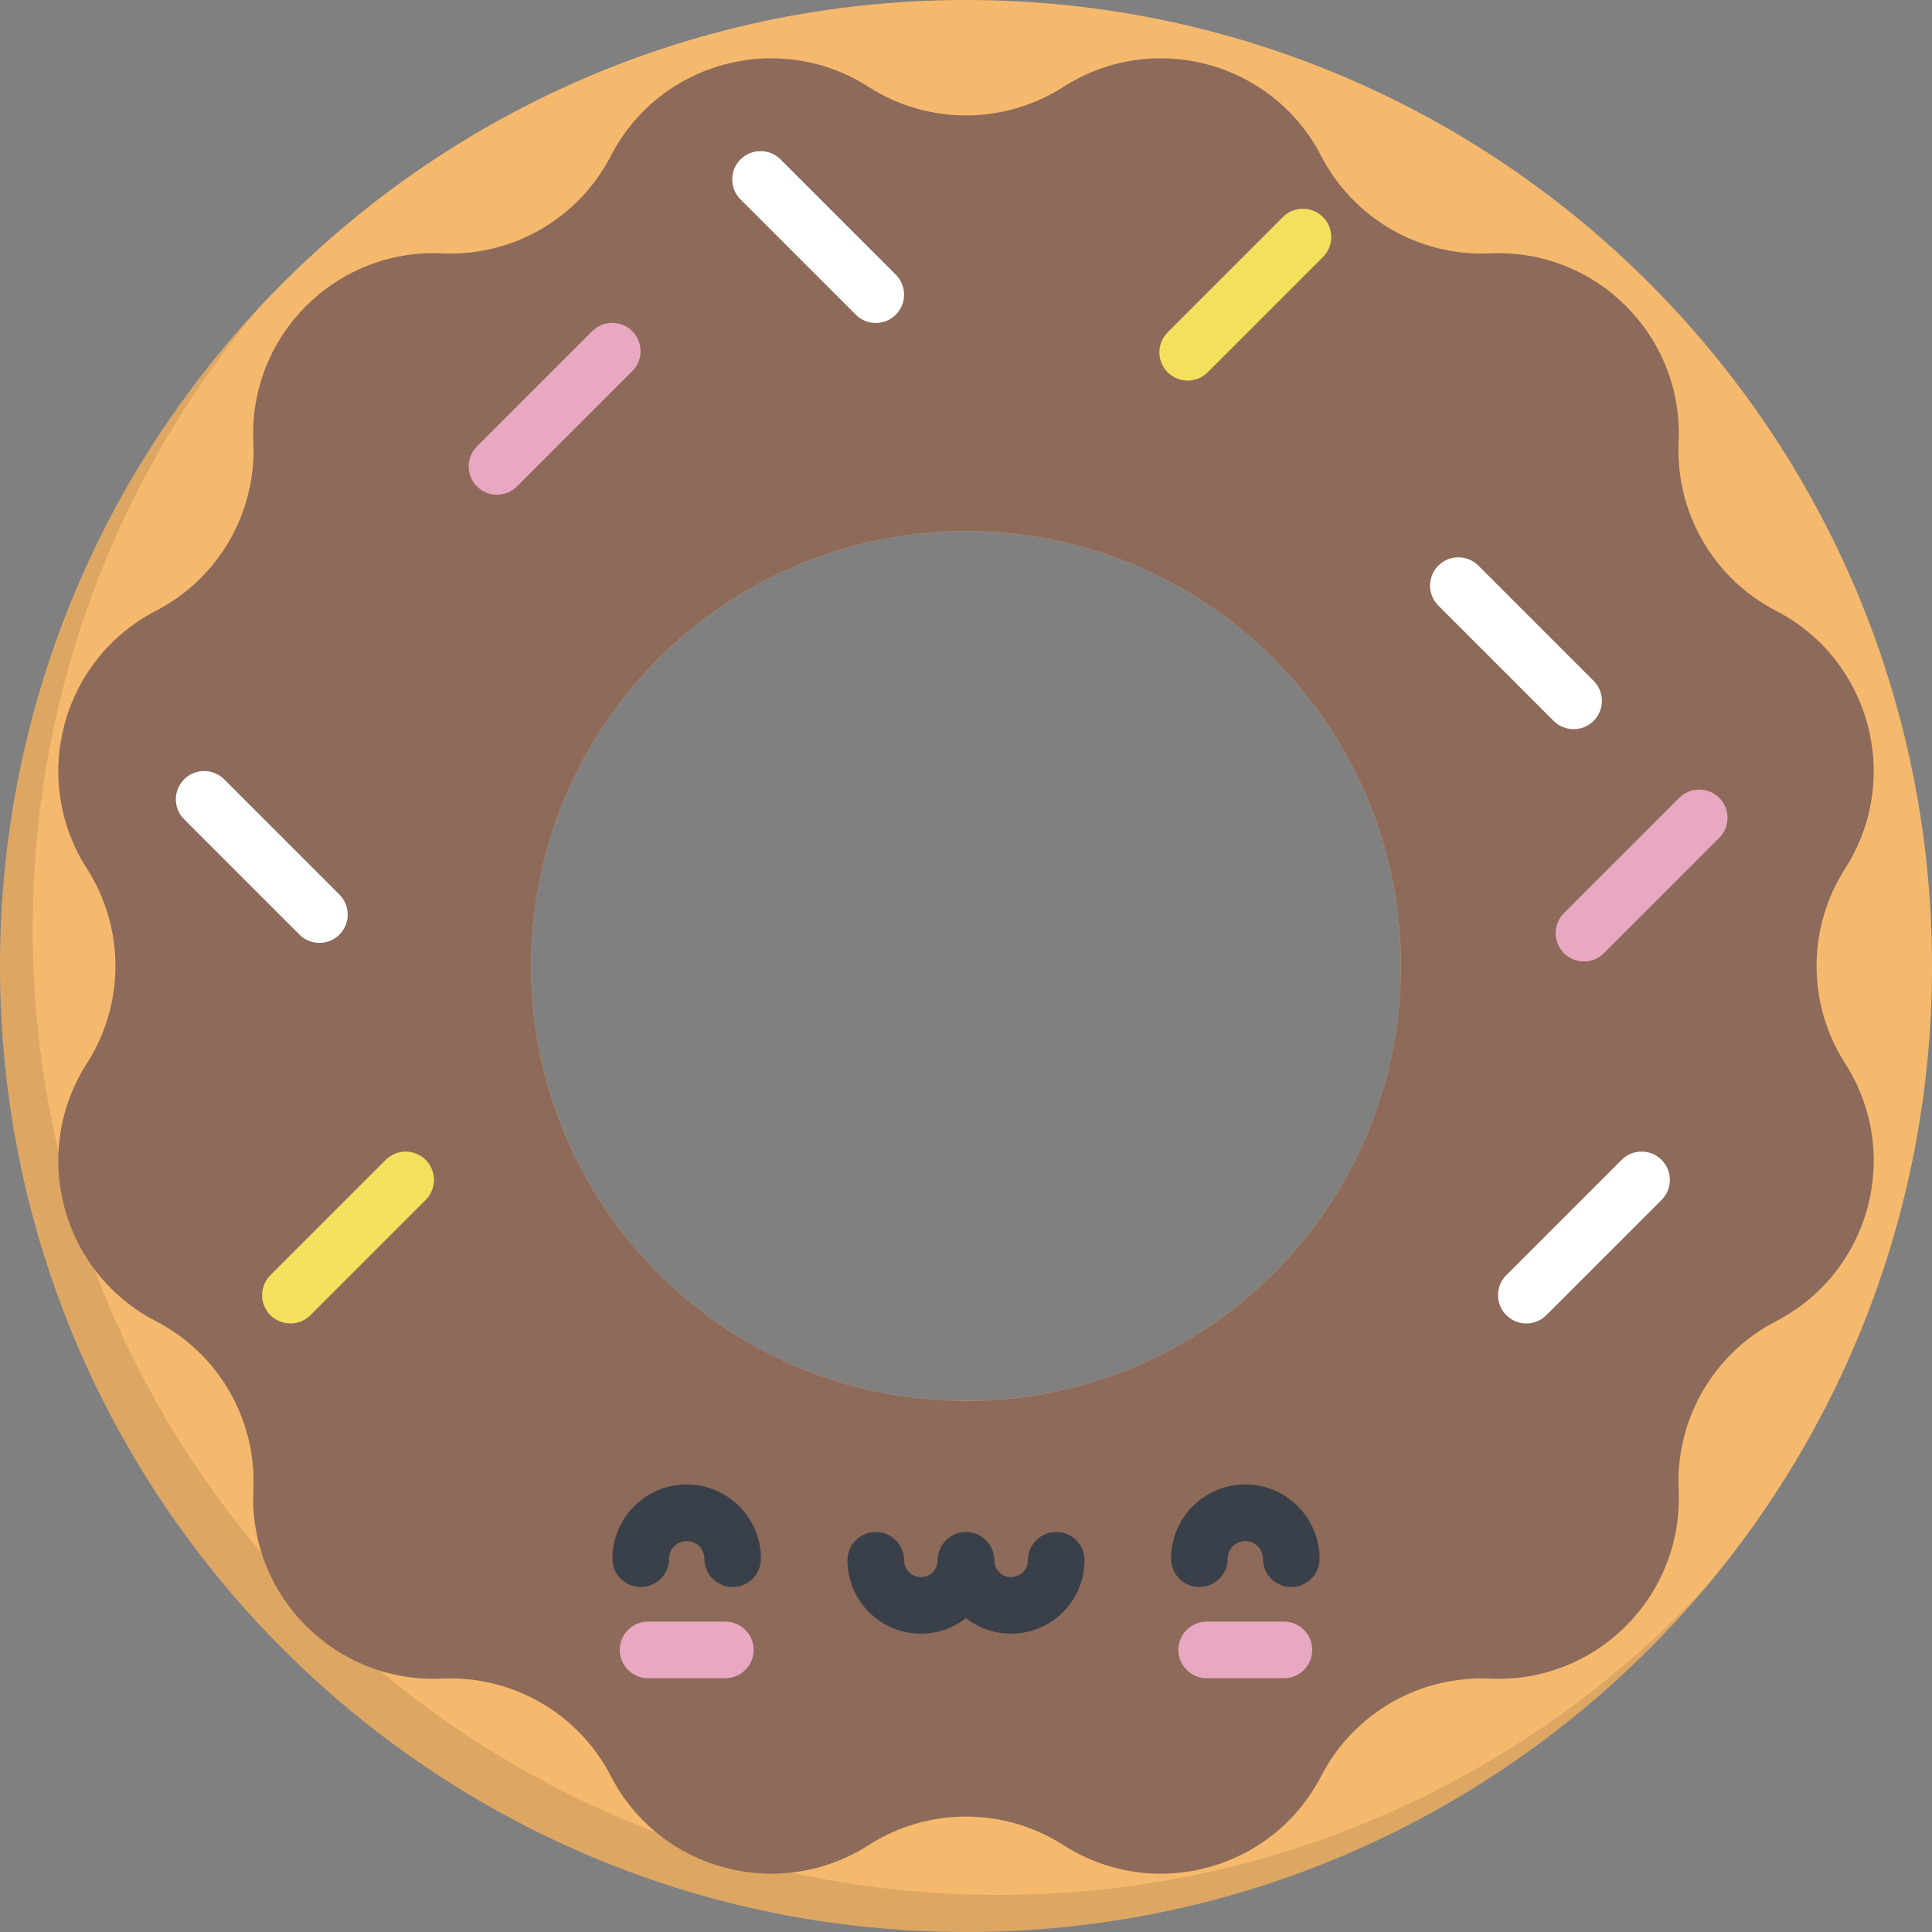 <?xml version="1.0" encoding="iso-8859-1"?>
<!-- Generator: Adobe Illustrator 19.0.0, SVG Export Plug-In . SVG Version: 6.00 Build 0)  -->
<svg version="1.1" id="Layer_1" xmlns="http://www.w3.org/2000/svg" xmlns:xlink="http://www.w3.org/1999/xlink" x="0px" y="0px"
	 viewBox="0 0 512 512" style="enable-background:new 0 0 512 512;" xml:space="preserve">
<rect x="0" y="0" width="512" height="512" fill="#808080" stroke="none"/>
<path style="fill:#F5B96E;" d="M256,0C114.615,0,0,114.615,0,256s114.615,256,256,256s256-114.615,256-256S397.385,0,256,0z
	 M256,371.251c-63.651,0-115.251-51.6-115.251-115.251S192.349,140.749,256,140.749S371.251,192.349,371.251,256
	S319.651,371.251,256,371.251z"/>
<path style="opacity:0.1;enable-background:new    ;" d="M264.675,502.169c-141.385,0-256-114.615-256-256
	c0-62.538,22.436-119.828,59.683-164.289C25.946,127.564,0,188.748,0,256c0,141.385,114.615,256,256,256
	c78.847,0,149.357-35.656,196.317-91.711C405.567,470.646,338.807,502.169,264.675,502.169z"/>
<path style="fill:#8D6A59;" d="M488.976,281.818c-10.087-15.734-10.087-35.901,0-51.635l0,0
	c15.205-23.718,6.723-55.374-18.304-68.312l0,0c-16.602-8.583-26.686-26.048-25.818-44.717l0,0
	c1.309-28.143-21.865-51.317-50.008-50.008c-18.669,0.868-36.135-9.215-44.717-25.817l0,0
	c-12.938-25.027-44.594-33.509-68.312-18.304l0,0c-15.734,10.087-35.901,10.087-51.635,0l0,0
	c-23.718-15.205-55.374-6.723-68.312,18.304l0,0c-8.582,16.602-26.048,26.686-44.717,25.817
	c-28.143-1.31-51.317,21.864-50.007,50.007l0,0c0.868,18.669-9.215,36.135-25.818,44.717l0,0
	c-25.027,12.938-33.509,44.594-18.304,68.312l0,0c10.087,15.734,10.087,35.901,0,51.635l0,0
	c-15.205,23.718-6.723,55.374,18.304,68.312l0,0c16.602,8.582,26.686,26.048,25.818,44.717l0,0
	c-1.309,28.143,21.865,51.317,50.008,50.008c18.669-0.868,36.135,9.215,44.717,25.817l0,0
	c12.938,25.027,44.594,33.509,68.312,18.304l0,0c15.734-10.087,35.901-10.087,51.635,0l0,0
	c23.718,15.205,55.374,6.723,68.312-18.304l0,0c8.582-16.602,26.048-26.686,44.717-25.817c28.143,1.309,51.317-21.865,50.008-50.008
	l0,0c-0.868-18.669,9.215-36.135,25.818-44.717l0,0C495.699,337.192,504.182,305.535,488.976,281.818L488.976,281.818z M256,371.251
	c-63.651,0-115.251-51.6-115.251-115.251S192.349,140.749,256,140.749S371.251,192.349,371.251,256S319.651,371.251,256,371.251z"/>
<g>
	<path style="fill:#394049;" d="M194.158,420.574c-4.143,0-7.5-3.358-7.5-7.5c0-2.579-2.098-4.677-4.677-4.677
		s-4.677,2.098-4.677,4.677c0,4.142-3.357,7.5-7.5,7.5s-7.5-3.358-7.5-7.5c0-10.85,8.827-19.677,19.677-19.677
		s19.677,8.827,19.677,19.677C201.658,417.216,198.301,420.574,194.158,420.574z"/>
	<path style="fill:#394049;" d="M342.195,420.574c-4.143,0-7.5-3.358-7.5-7.5c0-2.579-2.098-4.677-4.677-4.677
		s-4.677,2.098-4.677,4.677c0,4.142-3.357,7.5-7.5,7.5s-7.5-3.358-7.5-7.5c0-10.85,8.827-19.677,19.677-19.677
		s19.677,8.827,19.677,19.677C349.695,417.216,346.338,420.574,342.195,420.574z"/>
</g>
<g>
	<path style="fill:#E8A8C2;" d="M192.22,444.743h-20.476c-4.143,0-7.5-3.358-7.5-7.5s3.357-7.5,7.5-7.5h20.476
		c4.143,0,7.5,3.358,7.5,7.5S196.362,444.743,192.22,444.743z"/>
	<path style="fill:#E8A8C2;" d="M340.256,444.743H319.78c-4.143,0-7.5-3.358-7.5-7.5s3.357-7.5,7.5-7.5h20.476
		c4.143,0,7.5,3.358,7.5,7.5S344.398,444.743,340.256,444.743z"/>
</g>
<path style="fill:#394049;" d="M267.953,432.945c-4.502,0-8.653-1.538-11.953-4.116c-3.3,2.578-7.451,4.116-11.953,4.116
	c-10.727,0-19.454-8.727-19.454-19.454c0-4.142,3.357-7.5,7.5-7.5s7.5,3.358,7.5,7.5c0,2.456,1.998,4.454,4.454,4.454
	c2.455,0,4.453-1.998,4.453-4.454c0-4.142,3.357-7.5,7.5-7.5s7.5,3.358,7.5,7.5c0,2.456,1.998,4.454,4.453,4.454
	c2.456,0,4.454-1.998,4.454-4.454c0-4.142,3.357-7.5,7.5-7.5s7.5,3.358,7.5,7.5C287.407,424.218,278.68,432.945,267.953,432.945z"/>
<path style="fill:#FFFFFF;" d="M84.649,249.873c-1.919,0-3.839-0.732-5.303-2.197L48.8,217.131c-2.93-2.929-2.93-7.677-0.001-10.606
	c2.93-2.929,7.679-2.93,10.606,0l30.546,30.545c2.93,2.929,2.93,7.677,0.001,10.607C88.488,249.14,86.568,249.873,84.649,249.873z"
	/>
<path style="fill:#E8A8C2;" d="M131.707,131.109c-1.919,0-3.839-0.732-5.304-2.197c-2.929-2.929-2.929-7.678,0-10.606l30.545-30.545
	c2.93-2.929,7.678-2.929,10.607,0s2.929,7.678,0,10.606l-30.545,30.545C135.546,130.377,133.626,131.109,131.707,131.109z"/>
<g>
	<path style="fill:#F5DF5D;" d="M76.964,350.731c-1.919,0-3.839-0.732-5.304-2.197c-2.929-2.929-2.929-7.678,0-10.607l30.545-30.545
		c2.93-2.929,7.678-2.929,10.607,0s2.929,7.678,0,10.607l-30.545,30.545C80.803,349.999,78.883,350.731,76.964,350.731z"/>
	<path style="fill:#F5DF5D;" d="M314.746,100.864c-1.919,0-3.839-0.732-5.304-2.197c-2.929-2.929-2.929-7.678,0-10.607
		l30.545-30.545c2.93-2.929,7.678-2.929,10.607,0s2.929,7.678,0,10.606L320.05,98.668
		C318.585,100.132,316.665,100.864,314.746,100.864z"/>
</g>
<path style="fill:#FFFFFF;" d="M404.491,350.731c-1.919,0-3.839-0.732-5.304-2.197c-2.929-2.929-2.929-7.678,0-10.607l30.545-30.545
	c2.93-2.929,7.678-2.929,10.607,0s2.929,7.678,0,10.607l-30.545,30.545C408.33,349.999,406.41,350.731,404.491,350.731z"/>
<path style="fill:#E8A8C2;" d="M419.764,254.795c-1.92,0-3.839-0.732-5.304-2.197c-2.929-2.929-2.929-7.678,0.001-10.606
	l30.546-30.545c2.928-2.93,7.677-2.929,10.607,0c2.929,2.929,2.929,7.678-0.001,10.606l-30.546,30.545
	C423.603,254.063,421.683,254.795,419.764,254.795z"/>
<g>
	<path style="fill:#FFFFFF;" d="M417.025,193.238c-1.919,0-3.839-0.732-5.304-2.197l-30.545-30.545
		c-2.929-2.929-2.929-7.678,0-10.607c2.93-2.929,7.678-2.929,10.607,0l30.545,30.545c2.929,2.929,2.929,7.678,0,10.606
		C420.864,192.506,418.944,193.238,417.025,193.238z"/>
	<path style="fill:#FFFFFF;" d="M232.093,85.592c-1.92,0-3.839-0.732-5.304-2.197L196.244,52.85c-2.929-2.929-2.929-7.678,0-10.606
		c2.931-2.929,7.679-2.929,10.607,0l30.545,30.545c2.929,2.929,2.929,7.678,0,10.606C235.932,84.859,234.012,85.592,232.093,85.592z
		"/>
</g>
<g>
</g>
<g>
</g>
<g>
</g>
<g>
</g>
<g>
</g>
<g>
</g>
<g>
</g>
<g>
</g>
<g>
</g>
<g>
</g>
<g>
</g>
<g>
</g>
<g>
</g>
<g>
</g>
<g>
</g>
</svg>
